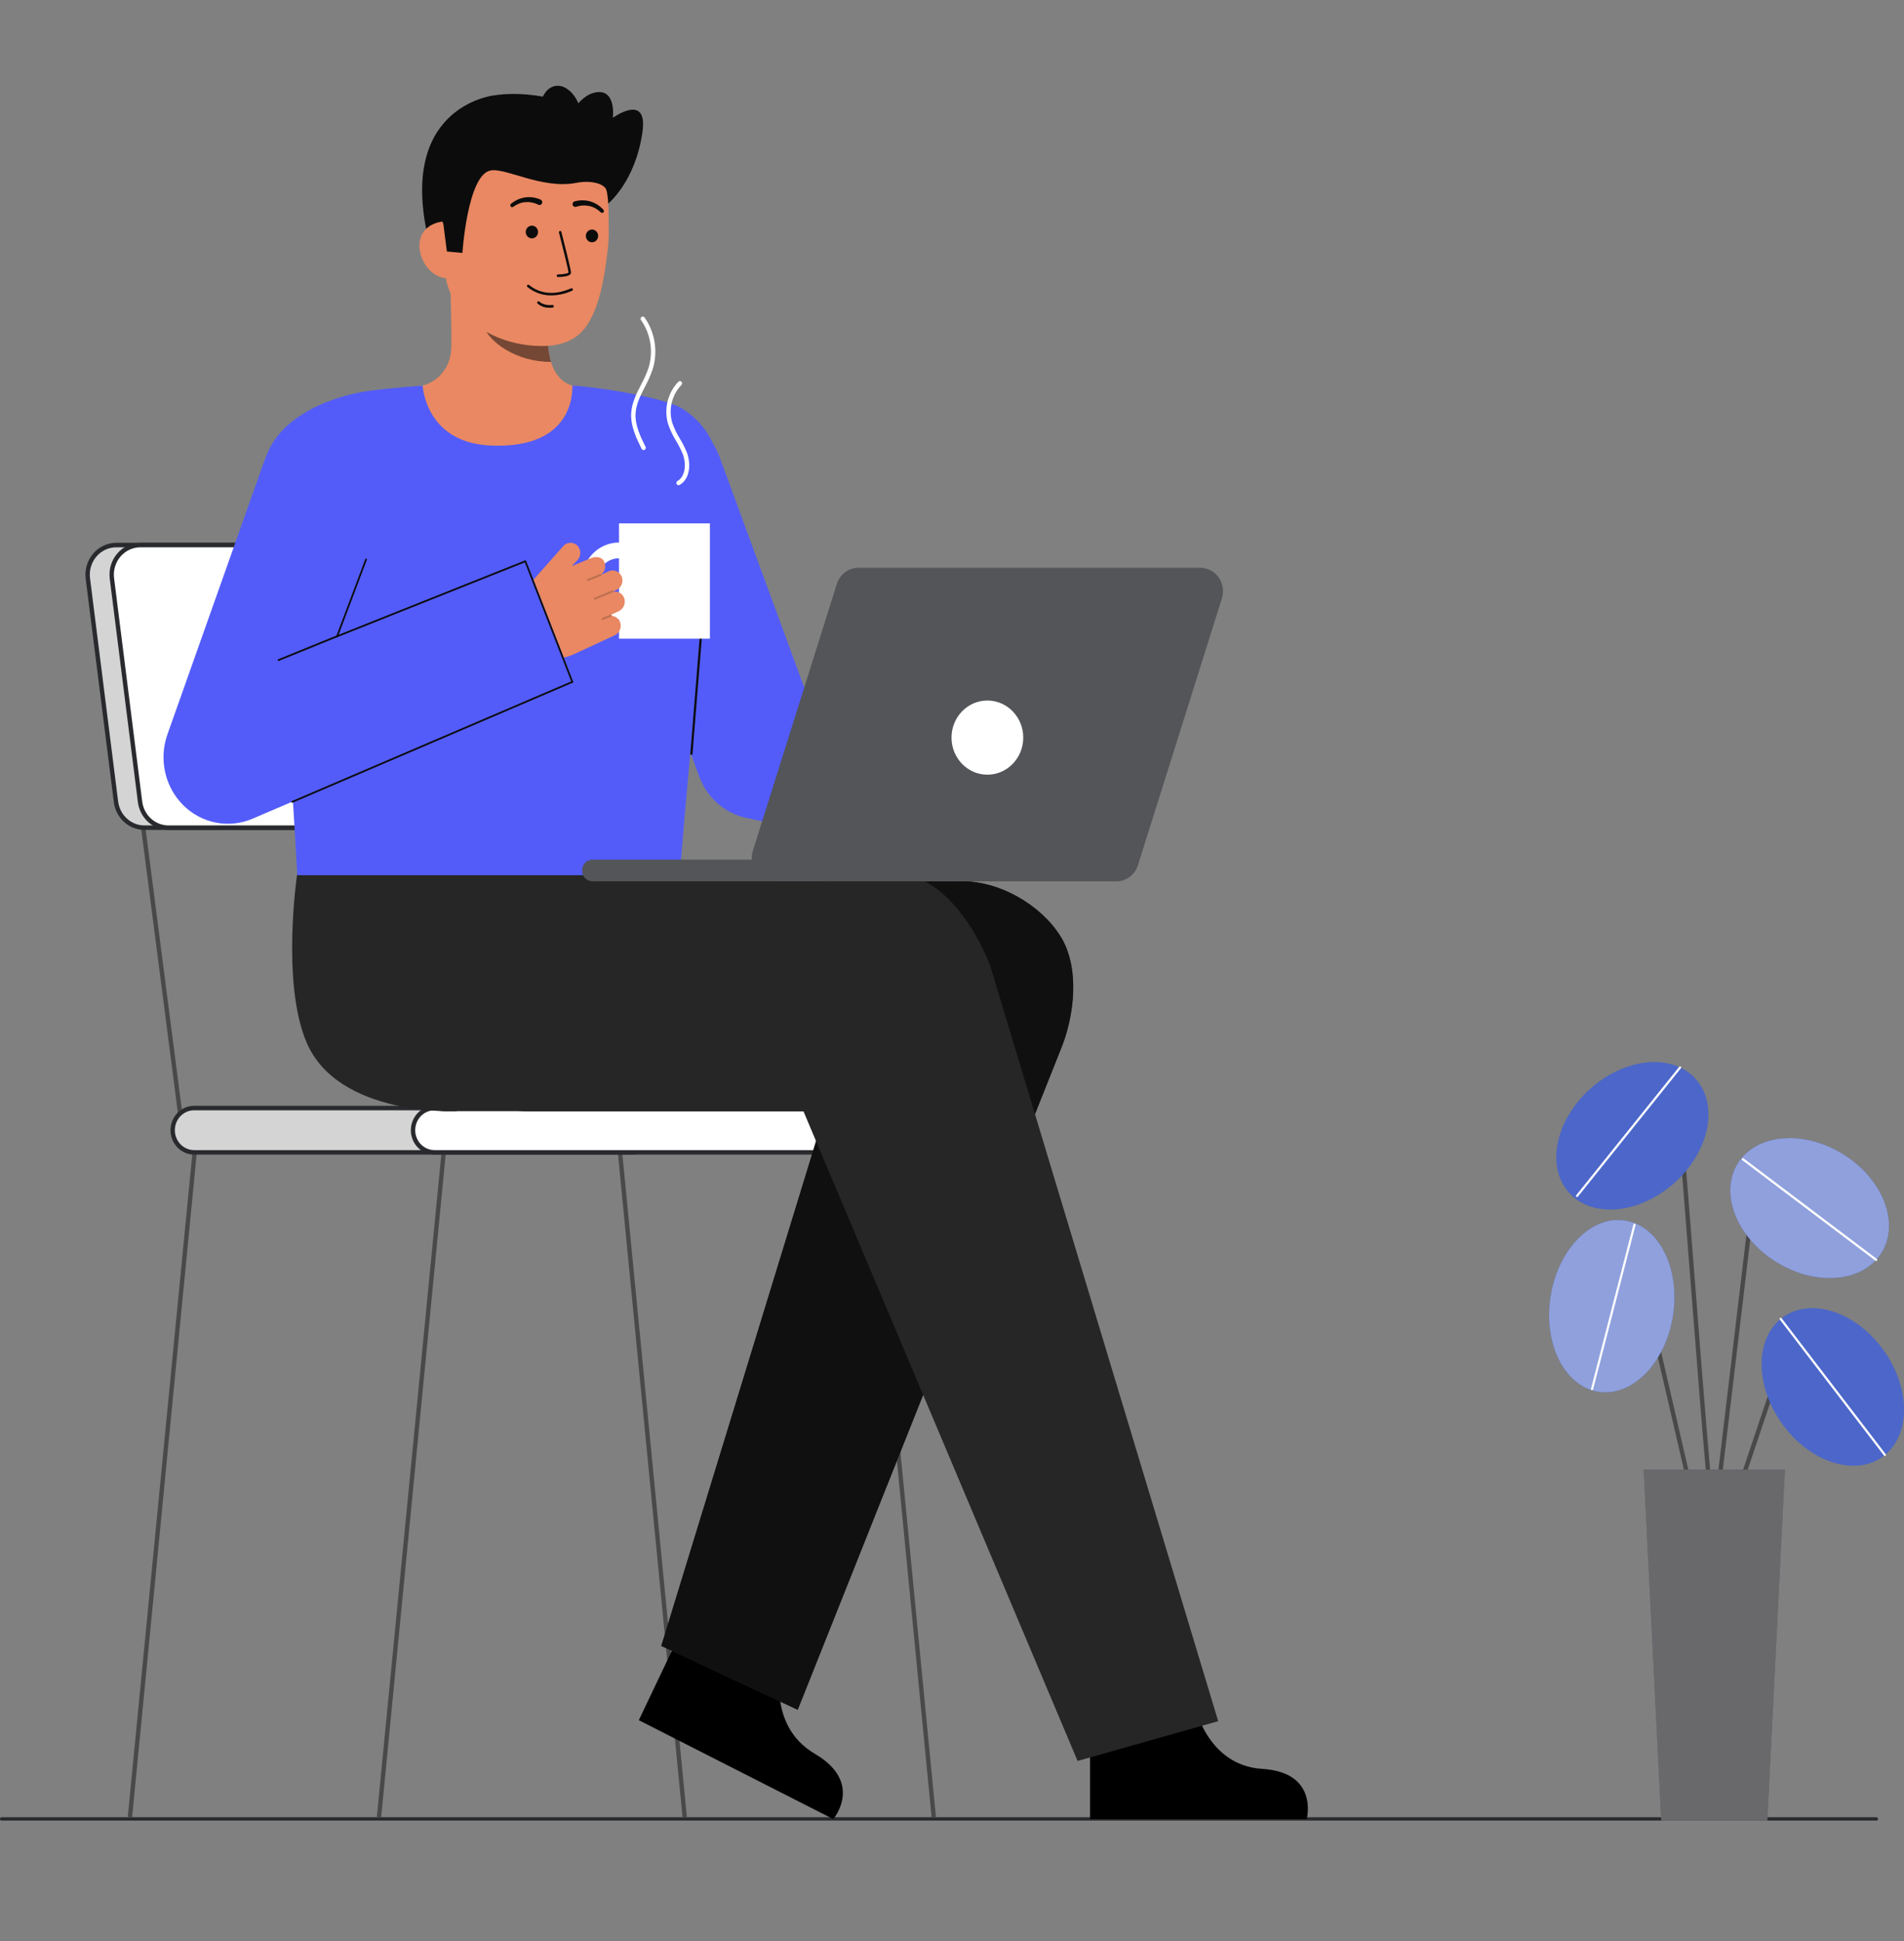 <svg width="363" height="370" viewBox="0 0 363 370" fill="none" xmlns="http://www.w3.org/2000/svg">
<rect x="0" y="0" width="363" height="370" fill="#808080" stroke="none"/>
<g clip-path="url(#clip0_10_3)">
<path d="M357.745 347H0.291C0.253 347 0.215 346.992 0.18 346.977C0.144 346.962 0.112 346.94 0.085 346.912C0.058 346.884 0.037 346.851 0.022 346.815C0.008 346.778 0 346.739 0 346.7C0 346.66 0.008 346.621 0.022 346.584C0.037 346.548 0.058 346.515 0.085 346.487C0.112 346.459 0.144 346.437 0.18 346.422C0.215 346.407 0.253 346.399 0.291 346.399H357.745C357.822 346.399 357.896 346.431 357.95 346.487C358.005 346.543 358.035 346.62 358.035 346.7C358.035 346.779 358.005 346.856 357.95 346.912C357.896 346.968 357.822 347 357.745 347H357.745Z" fill="#292A2E"/>
<g opacity="0.65">
<path d="M357.745 347H0.291C0.253 347 0.215 346.992 0.18 346.977C0.144 346.962 0.112 346.94 0.085 346.912C0.058 346.884 0.037 346.851 0.022 346.815C0.008 346.778 0 346.739 0 346.7C0 346.66 0.008 346.621 0.022 346.584C0.037 346.548 0.058 346.515 0.085 346.487C0.112 346.459 0.144 346.437 0.18 346.422C0.215 346.407 0.253 346.399 0.291 346.399H357.745C357.822 346.399 357.896 346.431 357.95 346.487C358.005 346.543 358.035 346.62 358.035 346.7C358.035 346.779 358.005 346.856 357.95 346.912C357.896 346.968 357.822 347 357.745 347H357.745Z" fill="#292A2E"/>
</g>
<path d="M25.177 346.471L24.361 346.309L37.113 215.344L37.929 215.507L25.177 346.471Z" fill="#494949"/>
<path d="M72.661 346.471L71.845 346.309L84.597 215.344L85.413 215.507L72.661 346.471Z" fill="#494949"/>
<path d="M177.621 346.471L178.437 346.309L165.685 215.344L164.869 215.507L177.621 346.471Z" fill="#494949"/>
<path d="M130.138 346.471L130.953 346.309L118.201 215.344L117.385 215.507L130.138 346.471Z" fill="#494949"/>
<path d="M113.226 157.707L112.402 157.82L119.852 215.484L120.675 215.37L113.226 157.707Z" fill="#494949"/>
<path d="M27.718 157.706L26.894 157.82L34.344 215.483L35.167 215.369L27.718 157.706Z" fill="#494949"/>
<path d="M120.604 211.203H36.968C34.711 211.203 32.882 213.093 32.882 215.425V215.426C32.882 217.758 34.711 219.649 36.968 219.649H120.604C122.861 219.649 124.69 217.758 124.69 215.426V215.425C124.69 213.093 122.861 211.203 120.604 211.203Z" fill="#292A2E"/>
<path opacity="0.8" d="M120.604 211.203H36.968C34.711 211.203 32.882 213.093 32.882 215.425V215.426C32.882 217.758 34.711 219.649 36.968 219.649H120.604C122.861 219.649 124.69 217.758 124.69 215.426V215.425C124.69 213.093 122.861 211.203 120.604 211.203Z" fill="white"/>
<path d="M120.603 220.078H36.968C35.781 220.066 34.647 219.571 33.812 218.7C32.977 217.828 32.509 216.652 32.509 215.426C32.509 214.2 32.977 213.023 33.812 212.152C34.647 211.281 35.781 210.785 36.968 210.773H120.603C121.789 210.785 122.923 211.281 123.758 212.152C124.593 213.023 125.061 214.2 125.061 215.426C125.061 216.652 124.593 217.828 123.758 218.7C122.923 219.571 121.789 220.066 120.603 220.078V220.078ZM36.968 211.632C36.001 211.643 35.077 212.047 34.397 212.757C33.717 213.468 33.336 214.427 33.336 215.426C33.336 216.425 33.717 217.384 34.397 218.094C35.077 218.804 36.001 219.209 36.968 219.219H120.603C121.569 219.209 122.493 218.804 123.173 218.094C123.853 217.384 124.234 216.425 124.234 215.426C124.234 214.427 123.853 213.468 123.173 212.757C122.493 212.047 121.569 211.643 120.603 211.632H36.968Z" fill="#292A2E"/>
<path d="M166.508 211.203H82.872C80.615 211.203 78.786 213.093 78.786 215.425V215.426C78.786 217.758 80.615 219.649 82.872 219.649H166.508C168.765 219.649 170.594 217.758 170.594 215.426V215.425C170.594 213.093 168.765 211.203 166.508 211.203Z" fill="white"/>
<path d="M166.509 220.078H82.872C82.277 220.084 81.687 219.968 81.136 219.737C80.585 219.506 80.084 219.164 79.661 218.731C79.239 218.299 78.903 217.784 78.674 217.216C78.445 216.649 78.327 216.04 78.327 215.426C78.327 214.811 78.445 214.202 78.674 213.635C78.903 213.068 79.239 212.553 79.661 212.12C80.084 211.688 80.585 211.346 81.136 211.115C81.687 210.884 82.277 210.768 82.872 210.773H166.509C167.104 210.768 167.694 210.884 168.245 211.115C168.796 211.346 169.297 211.688 169.72 212.12C170.143 212.553 170.478 213.068 170.707 213.635C170.936 214.202 171.054 214.811 171.054 215.426C171.054 216.04 170.936 216.649 170.707 217.216C170.478 217.784 170.143 218.299 169.72 218.731C169.297 219.164 168.796 219.506 168.245 219.737C167.694 219.968 167.104 220.084 166.509 220.078V220.078ZM82.872 211.632C82.387 211.627 81.905 211.721 81.456 211.909C81.006 212.098 80.596 212.376 80.251 212.729C79.906 213.082 79.632 213.502 79.445 213.965C79.259 214.427 79.162 214.924 79.162 215.426C79.162 215.927 79.259 216.424 79.445 216.887C79.632 217.35 79.906 217.77 80.251 218.122C80.596 218.475 81.006 218.754 81.456 218.942C81.905 219.13 82.387 219.225 82.872 219.219H166.509C166.994 219.225 167.476 219.13 167.926 218.942C168.375 218.754 168.785 218.475 169.13 218.122C169.475 217.77 169.749 217.35 169.936 216.887C170.122 216.424 170.219 215.927 170.219 215.426C170.219 214.924 170.122 214.427 169.936 213.965C169.749 213.502 169.475 213.082 169.13 212.729C168.785 212.376 168.375 212.098 167.926 211.909C167.476 211.721 166.994 211.627 166.509 211.632H82.872Z" fill="#292A2E"/>
<path d="M108.644 157.762H27.53C26.204 157.762 24.924 157.264 23.927 156.359C22.931 155.455 22.287 154.207 22.116 152.848L16.75 110.265C16.65 109.469 16.715 108.66 16.941 107.892C17.167 107.124 17.55 106.415 18.062 105.812C18.575 105.209 19.206 104.726 19.913 104.395C20.621 104.064 21.389 103.892 22.165 103.892H103.279C104.605 103.892 105.886 104.391 106.882 105.296C107.878 106.2 108.522 107.448 108.694 108.807L114.059 151.39C114.159 152.186 114.094 152.995 113.868 153.763C113.642 154.53 113.259 155.24 112.747 155.843C112.235 156.446 111.603 156.929 110.896 157.26C110.188 157.591 109.421 157.762 108.644 157.762Z" fill="#292A2E"/>
<path opacity="0.8" d="M108.644 157.762H27.53C26.204 157.762 24.924 157.264 23.927 156.359C22.931 155.455 22.287 154.207 22.116 152.848L16.75 110.265C16.65 109.469 16.715 108.66 16.941 107.892C17.167 107.124 17.55 106.415 18.062 105.812C18.575 105.209 19.206 104.726 19.913 104.395C20.621 104.064 21.389 103.892 22.165 103.892H103.279C104.605 103.892 105.886 104.391 106.882 105.296C107.878 106.2 108.522 107.448 108.694 108.807L114.059 151.39C114.159 152.186 114.094 152.995 113.868 153.763C113.642 154.53 113.259 155.24 112.747 155.843C112.235 156.446 111.603 156.929 110.896 157.26C110.188 157.591 109.421 157.762 108.644 157.762Z" fill="white"/>
<path d="M108.644 158.192H27.53C26.104 158.188 24.728 157.651 23.657 156.678C22.585 155.706 21.891 154.365 21.703 152.904L16.338 110.321C16.23 109.465 16.3 108.594 16.544 107.768C16.787 106.942 17.198 106.178 17.75 105.529C18.301 104.88 18.98 104.361 19.742 104.004C20.503 103.648 21.329 103.464 22.165 103.464H103.279C104.705 103.467 106.082 104.005 107.153 104.978C108.225 105.951 108.919 107.292 109.106 108.753L114.471 151.335C114.579 152.192 114.509 153.062 114.266 153.889C114.022 154.715 113.611 155.478 113.059 156.127C112.508 156.776 111.829 157.296 111.067 157.652C110.306 158.008 109.48 158.192 108.644 158.193V158.192ZM22.165 104.322C21.448 104.322 20.738 104.48 20.084 104.786C19.431 105.092 18.848 105.538 18.374 106.095C17.901 106.653 17.548 107.308 17.339 108.017C17.13 108.727 17.07 109.474 17.162 110.209L22.527 152.792C22.688 154.047 23.284 155.198 24.204 156.033C25.124 156.868 26.306 157.33 27.53 157.333H108.644C109.362 157.333 110.071 157.175 110.725 156.869C111.379 156.563 111.962 156.116 112.436 155.559C112.909 155.002 113.262 154.346 113.471 153.637C113.68 152.927 113.74 152.18 113.647 151.444L108.282 108.862C108.121 107.607 107.525 106.456 106.605 105.621C105.685 104.786 104.503 104.325 103.279 104.322H22.165Z" fill="#292A2E"/>
<path d="M113.231 157.762H32.117C30.791 157.762 29.51 157.264 28.514 156.359C27.517 155.455 26.873 154.207 26.702 152.848L21.337 110.265C21.236 109.469 21.302 108.66 21.528 107.892C21.754 107.124 22.136 106.415 22.649 105.812C23.161 105.209 23.793 104.726 24.5 104.395C25.207 104.064 25.975 103.893 26.752 103.892H107.866C109.192 103.892 110.473 104.391 111.469 105.296C112.466 106.2 113.11 107.448 113.281 108.807L118.646 151.39C118.746 152.186 118.681 152.995 118.455 153.763C118.229 154.53 117.846 155.24 117.334 155.843C116.821 156.446 116.19 156.929 115.483 157.26C114.775 157.591 114.008 157.762 113.231 157.762V157.762Z" fill="white"/>
<path d="M113.231 158.192H32.117C30.691 158.188 29.315 157.651 28.243 156.678C27.172 155.706 26.478 154.365 26.29 152.904L20.925 110.321C20.817 109.465 20.887 108.594 21.131 107.768C21.374 106.942 21.785 106.178 22.337 105.529C22.888 104.88 23.567 104.361 24.329 104.004C25.09 103.648 25.916 103.464 26.752 103.464H107.866C109.292 103.467 110.668 104.005 111.74 104.978C112.812 105.95 113.505 107.292 113.693 108.753L119.058 151.335C119.166 152.192 119.096 153.062 118.852 153.889C118.609 154.715 118.198 155.478 117.646 156.127C117.095 156.776 116.416 157.296 115.654 157.652C114.893 158.008 114.067 158.193 113.231 158.193V158.192ZM26.752 104.322C26.034 104.322 25.325 104.48 24.671 104.786C24.018 105.092 23.434 105.538 22.961 106.095C22.488 106.653 22.134 107.308 21.925 108.017C21.716 108.727 21.656 109.474 21.749 110.209L27.114 152.792C27.275 154.047 27.871 155.198 28.791 156.033C29.711 156.868 30.893 157.33 32.117 157.333H113.231C113.949 157.333 114.658 157.175 115.312 156.869C115.966 156.563 116.549 156.117 117.023 155.559C117.496 155.002 117.849 154.346 118.058 153.637C118.267 152.927 118.327 152.18 118.235 151.444L112.869 108.862C112.708 107.607 112.113 106.455 111.193 105.62C110.272 104.785 109.091 104.323 107.866 104.321L26.752 104.322Z" fill="#292A2E"/>
<path d="M227.629 324.568C227.629 324.568 229.857 336.501 240.667 337.166C251.478 337.83 249.134 346.732 249.134 346.732H207.821V325.4L227.629 324.568Z" fill="black"/>
<path d="M149.032 317.034C149.032 317.034 145.934 328.757 155.351 334.286C164.768 339.815 158.863 346.732 158.863 346.732L121.792 327.883L130.903 308.742L149.032 317.034Z" fill="black"/>
<path d="M115.766 38.976C115.766 38.976 121.156 34.772 122.492 25.093C123.526 17.6 116.837 22.454 116.837 22.454C116.837 22.454 117.531 17.051 113.722 17.587C109.912 18.123 107.781 23.8 107.781 23.8" fill="#0C0C0C"/>
<path d="M94.034 18.22C94.034 18.22 75.134 20.314 81.966 46.782L83.639 46.898L87.034 47.133" fill="#0C0C0C"/>
<path d="M112.601 74.425C112.518 74.413 111.595 90.225 93.82 88.847C81.515 87.895 77.127 74.402 76.845 74.402C78.172 74.111 79.812 73.668 80.463 73.516C81.883 73.176 83.17 72.396 84.15 71.282C85.131 70.167 85.761 68.77 85.955 67.277C86.315 65.036 85.706 53.569 85.892 51.301L104.781 55.659C104.517 60.448 102.67 71.551 109.143 73.516C110.222 73.841 111.382 74.14 112.601 74.425Z" fill="#E98862"/>
<path opacity="0.52" d="M105.046 68.979C104.751 67.993 104.56 66.978 104.478 65.949C104.271 63.603 104.313 61.24 104.603 58.902C100.763 58.367 97.147 56.729 94.163 54.175C93.812 55.514 91.883 61.363 92.418 62.636C93.426 65.041 98.169 68.979 105.046 68.979Z" fill="#0C0C0C"/>
<path d="M101.148 65.849C93.696 65.158 84.777 60.293 84.648 49.838L84.532 40.406C84.403 29.952 89.612 21.407 99.136 21.282C108.66 21.157 115.884 29.538 116.012 39.992L116.063 44.168C116.057 45.602 115.956 47.034 115.761 48.454C115.272 52.211 114.514 57.923 112.048 61.787C109.718 65.434 105.908 66.291 101.148 65.849Z" fill="#E98862"/>
<path d="M104.605 56.294C106.143 56.366 107.676 56.063 109.079 55.41C109.108 55.398 109.135 55.379 109.157 55.356C109.179 55.333 109.196 55.305 109.208 55.275C109.22 55.245 109.226 55.212 109.225 55.179C109.225 55.147 109.219 55.115 109.206 55.085C109.194 55.055 109.176 55.028 109.153 55.005C109.131 54.982 109.104 54.964 109.075 54.952C109.045 54.94 109.014 54.934 108.983 54.934C108.951 54.934 108.92 54.941 108.891 54.954C105.866 56.287 103.12 56.092 100.949 54.389C100.905 54.353 100.859 54.32 100.812 54.289C100.758 54.263 100.696 54.259 100.638 54.278C100.581 54.297 100.533 54.337 100.503 54.391C100.473 54.445 100.463 54.508 100.476 54.569C100.489 54.63 100.524 54.683 100.573 54.718C100.591 54.73 100.619 54.752 100.656 54.784C101.798 55.682 103.173 56.208 104.605 56.294Z" fill="#0C0C0C"/>
<path d="M104.533 58.649C104.811 58.667 105.09 58.66 105.367 58.628C105.43 58.621 105.488 58.588 105.528 58.537C105.568 58.486 105.587 58.42 105.58 58.355C105.573 58.289 105.542 58.23 105.492 58.188C105.443 58.147 105.379 58.127 105.316 58.134C103.651 58.317 102.857 57.529 102.823 57.495C102.778 57.45 102.717 57.426 102.655 57.427C102.592 57.428 102.532 57.454 102.488 57.5C102.444 57.545 102.418 57.607 102.418 57.672C102.417 57.737 102.44 57.799 102.483 57.846C103.056 58.35 103.781 58.634 104.533 58.649V58.649Z" fill="#0C0C0C"/>
<path d="M112.867 46.178C113.515 46.178 114.04 45.635 114.04 44.966C114.04 44.296 113.515 43.753 112.867 43.753C112.219 43.753 111.693 44.296 111.693 44.966C111.693 45.635 112.219 46.178 112.867 46.178Z" fill="#0C0C0C"/>
<path d="M101.405 45.435C102.053 45.435 102.579 44.892 102.579 44.223C102.579 43.553 102.053 43.01 101.405 43.01C100.757 43.01 100.232 43.553 100.232 44.223C100.232 44.892 100.757 45.435 101.405 45.435Z" fill="#0C0C0C"/>
<path d="M85.279 53.016C82.385 53.054 79.999 49.884 79.961 46.893C79.923 43.902 82.25 42.222 85.145 42.184L86.661 44.168L87.766 52.983L85.279 53.016Z" fill="#E98862"/>
<path d="M88.157 48.209C88.157 48.209 89.134 33.417 93.474 32.504C96.365 31.895 103.375 36.132 109.867 34.852C112.708 34.294 115.405 35.02 115.679 36.406C115.787 36.955 117.557 29.064 113.109 23.077C109.567 18.311 97.977 16.963 92.704 18.526C78.105 22.855 84.547 42.835 84.547 42.835L85.198 47.934L88.157 48.209Z" fill="#0C0C0C"/>
<path d="M106.353 52.803C106.359 52.803 106.365 52.803 106.372 52.803C107.304 52.793 108.868 52.669 108.861 51.948C108.855 51.35 107.21 44.917 107.022 44.186C107.001 44.129 106.961 44.082 106.908 44.054C106.856 44.026 106.795 44.019 106.738 44.035C106.681 44.05 106.632 44.087 106.6 44.139C106.568 44.19 106.555 44.251 106.565 44.312C107.296 47.161 108.384 51.547 108.389 51.954C108.298 52.126 107.335 52.302 106.369 52.312C106.308 52.314 106.25 52.339 106.207 52.383C106.164 52.428 106.138 52.488 106.137 52.551C106.135 52.614 106.157 52.675 106.197 52.722C106.238 52.769 106.294 52.798 106.355 52.803H106.353Z" fill="#0C0C0C"/>
<path d="M109.537 38.392C110.517 38.113 111.552 38.113 112.532 38.392C113.014 38.525 113.473 38.733 113.895 39.008C114.312 39.277 114.694 39.6 115.033 39.968C115.098 40.033 115.135 40.122 115.138 40.215C115.14 40.309 115.107 40.399 115.046 40.468C114.984 40.536 114.899 40.577 114.809 40.582C114.719 40.586 114.63 40.554 114.563 40.492L114.542 40.473C114.228 40.173 113.879 39.915 113.503 39.705C113.134 39.496 112.737 39.346 112.324 39.261C111.513 39.084 110.671 39.133 109.883 39.401L109.85 39.413C109.72 39.461 109.577 39.453 109.452 39.392C109.328 39.33 109.232 39.22 109.186 39.086C109.141 38.952 109.148 38.804 109.207 38.676C109.267 38.547 109.373 38.448 109.503 38.401L109.537 38.392Z" fill="#0C0C0C"/>
<path d="M102.596 39C101.85 38.625 101.021 38.461 100.194 38.524C99.775 38.552 99.361 38.646 98.969 38.802C98.57 38.959 98.191 39.166 97.842 39.42L97.82 39.436C97.745 39.486 97.654 39.503 97.567 39.486C97.48 39.468 97.402 39.416 97.351 39.342C97.299 39.266 97.278 39.174 97.291 39.083C97.304 38.992 97.35 38.909 97.42 38.853C97.803 38.535 98.224 38.267 98.672 38.058C99.125 37.843 99.607 37.701 100.102 37.634C100.597 37.562 101.099 37.561 101.595 37.63C102.103 37.696 102.6 37.836 103.071 38.046C103.198 38.102 103.297 38.209 103.348 38.342C103.399 38.475 103.396 38.623 103.341 38.754C103.286 38.885 103.183 38.988 103.054 39.04C102.926 39.093 102.782 39.09 102.656 39.033C102.646 39.029 102.636 39.024 102.627 39.019L102.596 39Z" fill="#0C0C0C"/>
<path d="M108.142 28.208C110.284 27.746 111.487 24.729 110.828 21.47C110.17 18.211 107.899 15.944 105.756 16.407C103.614 16.87 102.411 19.886 103.07 23.145C103.729 26.404 106 28.671 108.142 28.208Z" fill="#0C0C0C"/>
<path d="M126.072 313.722L157.334 211.799H100.668C89.284 211.799 84.539 201.823 84.539 190.06C84.539 178.297 95.73 167.985 107.112 167.985H183.59C190.533 167.985 198.317 172.373 202.128 178.371C205.938 184.369 204.908 193.663 202.147 200.246L152.087 325.902" fill="#262626"/>
<path opacity="0.8" d="M126.072 313.722L157.334 211.799H100.668C89.284 211.799 84.539 201.823 84.539 190.06C84.539 178.297 95.73 167.985 107.112 167.985H183.59C190.533 167.985 198.317 172.373 202.128 178.371C205.938 184.369 204.908 193.663 202.147 200.246L152.087 325.902" fill="#0A0A0A"/>
<path d="M205.445 335.65L153.173 211.799L84.538 211.794C68.456 210.491 61.091 201.383 61.325 189.622C61.556 178.01 67.245 166.541 78.43 166.541H170.937C179.213 166.717 185.724 176.168 188.794 184.112L232.249 328.068" fill="#262626"/>
<path d="M56.644 166.683C56.644 166.683 53.596 187.226 58.428 198.647C64.459 212.906 87.071 211.795 87.071 211.795L85.797 166.542L56.644 166.683Z" fill="#262626"/>
<path d="M190.761 166.279L142.279 155.897C140.258 155.464 138.376 154.512 136.807 153.128C135.237 151.745 134.03 149.974 133.298 147.981L114.23 96.05C113.649 94.491 113.372 92.829 113.415 91.16C113.457 89.49 113.819 87.846 114.478 86.321C115.137 84.797 116.082 83.421 117.257 82.275C118.432 81.129 119.815 80.233 121.325 79.641C122.836 79.048 124.445 78.77 126.061 78.822C127.676 78.874 129.265 79.256 130.737 79.944C132.209 80.633 133.535 81.616 134.639 82.836C135.743 84.055 136.602 85.489 137.168 87.053L153.849 132.478L195.74 141.449C195.74 141.449 191.601 166.459 190.761 166.279Z" fill="#535CF9"/>
<path d="M134.686 109.239C134.126 116.037 130.158 158.447 129.618 166.82H56.676C56.257 159.268 54.375 126.246 52.786 111.477C51.269 97.385 49.142 90.972 50.889 86.593C53.971 78.87 63.781 75.42 70.424 74.491C74.48 73.924 80.58 73.516 80.58 73.516C80.58 73.516 81.097 84.316 93.414 84.917C110.181 85.733 109.061 73.516 109.144 73.516C111.86 73.516 126.646 75.558 130.343 78.048C135.565 81.566 137.108 86.359 137.169 90.763C137.239 95.834 135.321 101.528 134.686 109.239Z" fill="#535CF9"/>
<path d="M131.819 143.891H131.802C131.775 143.888 131.748 143.88 131.724 143.867C131.7 143.855 131.678 143.837 131.661 143.815C131.643 143.794 131.63 143.769 131.621 143.742C131.613 143.715 131.61 143.687 131.612 143.659L133.506 120.15C133.507 120.122 133.514 120.094 133.527 120.069C133.539 120.043 133.556 120.021 133.577 120.002C133.598 119.984 133.622 119.97 133.648 119.962C133.675 119.954 133.702 119.951 133.73 119.954C133.757 119.956 133.783 119.964 133.808 119.977C133.832 119.99 133.853 120.008 133.871 120.029C133.889 120.051 133.902 120.076 133.91 120.103C133.919 120.129 133.922 120.158 133.92 120.186L132.026 143.694C132.021 143.748 131.998 143.798 131.96 143.834C131.921 143.87 131.871 143.89 131.819 143.891Z" fill="#0C0C0C"/>
<path d="M143.546 162.158L159.551 111.313C159.832 110.419 160.379 109.641 161.115 109.089C161.851 108.537 162.736 108.239 163.646 108.239H228.85C229.53 108.239 230.2 108.405 230.805 108.724C231.411 109.043 231.935 109.506 232.334 110.074C232.734 110.643 232.997 111.301 233.103 111.995C233.209 112.688 233.155 113.398 232.945 114.066L216.94 164.911C216.659 165.804 216.112 166.583 215.376 167.135C214.64 167.687 213.755 167.985 212.845 167.985H147.641C146.961 167.985 146.291 167.818 145.686 167.5C145.08 167.181 144.556 166.718 144.157 166.15C143.757 165.581 143.494 164.923 143.388 164.229C143.282 163.536 143.336 162.826 143.546 162.158V162.158Z" fill="#292A2E"/>
<path opacity="0.2" d="M143.546 162.158L159.551 111.313C159.832 110.419 160.379 109.641 161.115 109.089C161.851 108.537 162.736 108.239 163.646 108.239H228.85C229.53 108.239 230.2 108.405 230.805 108.724C231.411 109.043 231.935 109.506 232.334 110.074C232.734 110.643 232.997 111.301 233.103 111.995C233.209 112.688 233.155 113.398 232.945 114.066L216.94 164.911C216.659 165.804 216.112 166.583 215.376 167.135C214.64 167.687 213.755 167.985 212.845 167.985H147.641C146.961 167.985 146.291 167.818 145.686 167.5C145.08 167.181 144.556 166.718 144.157 166.15C143.757 165.581 143.494 164.923 143.388 164.229C143.282 163.536 143.336 162.826 143.546 162.158V162.158Z" fill="white"/>
<path d="M156.602 163.862H112.954C111.866 163.862 110.985 164.773 110.985 165.897V165.95C110.985 167.074 111.866 167.985 112.954 167.985H156.602C157.689 167.985 158.571 167.074 158.571 165.95V165.897C158.571 164.773 157.689 163.862 156.602 163.862Z" fill="#292A2E"/>
<path opacity="0.2" d="M156.602 163.862H112.954C111.866 163.862 110.985 164.773 110.985 165.897V165.95C110.985 167.074 111.866 167.985 112.954 167.985H156.602C157.689 167.985 158.571 167.074 158.571 165.95V165.897C158.571 164.773 157.689 163.862 156.602 163.862Z" fill="white"/>
<path d="M188.246 147.66C192.022 147.66 195.084 144.496 195.084 140.592C195.084 136.689 192.022 133.525 188.246 133.525C184.469 133.525 181.407 136.689 181.407 140.592C181.407 144.496 184.469 147.66 188.246 147.66Z" fill="white"/>
<path d="M135.347 99.762H118.009V121.737H135.347V99.762Z" fill="white"/>
<path d="M118.009 118.087C116.604 118.087 115.231 117.657 114.064 116.851C112.896 116.044 111.986 114.898 111.449 113.557C110.911 112.216 110.771 110.741 111.045 109.318C111.319 107.894 111.995 106.587 112.988 105.56C113.981 104.534 115.246 103.835 116.623 103.552C118.001 103.269 119.428 103.414 120.726 103.97C122.023 104.525 123.132 105.466 123.912 106.672C124.692 107.879 125.109 109.298 125.109 110.749C125.107 112.695 124.358 114.56 123.027 115.936C121.696 117.311 119.891 118.085 118.009 118.087V118.087ZM118.009 106.417C117.179 106.417 116.369 106.671 115.679 107.147C114.99 107.623 114.453 108.3 114.135 109.092C113.818 109.883 113.735 110.755 113.897 111.595C114.059 112.435 114.458 113.207 115.044 113.813C115.631 114.419 116.378 114.832 117.191 114.999C118.004 115.166 118.847 115.08 119.613 114.752C120.379 114.424 121.034 113.869 121.494 113.156C121.955 112.444 122.201 111.606 122.201 110.749C122.2 109.601 121.758 108.499 120.972 107.687C120.186 106.875 119.12 106.418 118.009 106.417Z" fill="white"/>
<path d="M119.009 114.005C118.85 113.58 118.553 113.227 118.168 113.006C117.783 112.786 117.336 112.712 116.903 112.799C116.912 112.778 116.916 112.756 116.916 112.734L117.498 112.465C117.905 112.286 118.241 111.967 118.447 111.562C118.653 111.157 118.717 110.691 118.628 110.243C118.567 109.963 118.447 109.7 118.276 109.474C118.105 109.248 117.887 109.064 117.639 108.935C117.391 108.807 117.118 108.737 116.84 108.73C116.563 108.723 116.287 108.781 116.034 108.897L114.662 109.532C114.662 109.526 114.662 109.52 114.659 109.515C114.653 109.503 114.647 109.493 114.639 109.483C114.977 109.22 115.219 108.846 115.325 108.422C115.431 107.999 115.395 107.551 115.223 107.151C114.842 106.086 113.491 106.001 112.599 106.413L109.012 107.908L110.094 106.773C110.434 106.403 110.624 105.914 110.628 105.404C110.631 104.895 110.448 104.403 110.114 104.028C109.934 103.84 109.72 103.693 109.484 103.594C109.248 103.495 108.995 103.447 108.74 103.452C108.485 103.458 108.235 103.517 108.003 103.626C107.771 103.735 107.563 103.892 107.392 104.087L94.638 118.482L99 122.824C100.354 124.172 102.067 125.072 103.92 125.408C105.772 125.743 107.68 125.499 109.397 124.707L117.171 121.105C117.579 120.926 117.914 120.607 118.12 120.202C118.326 119.797 118.39 119.331 118.301 118.883C118.213 118.48 118.003 118.117 117.701 117.847C117.399 117.577 117.022 117.413 116.624 117.38C116.628 117.358 116.628 117.335 116.624 117.312C116.62 117.29 116.611 117.269 116.599 117.25C116.587 117.231 116.571 117.215 116.553 117.202C116.534 117.19 116.514 117.181 116.492 117.177L117.928 116.515C118.382 116.316 118.746 115.946 118.947 115.48C119.148 115.014 119.17 114.487 119.009 114.005V114.005Z" fill="#E98862"/>
<path opacity="0.2" d="M112.068 110.75C112.027 110.75 111.987 110.735 111.955 110.708C111.924 110.681 111.902 110.643 111.894 110.602C111.887 110.56 111.893 110.517 111.913 110.479C111.933 110.442 111.965 110.413 112.003 110.398L114.43 109.41C114.451 109.402 114.474 109.397 114.497 109.398C114.52 109.398 114.543 109.403 114.564 109.413C114.586 109.422 114.605 109.436 114.621 109.453C114.637 109.471 114.65 109.491 114.658 109.513C114.667 109.535 114.671 109.559 114.67 109.583C114.67 109.607 114.665 109.63 114.656 109.652C114.646 109.674 114.633 109.694 114.617 109.711C114.6 109.727 114.58 109.74 114.559 109.749L112.133 110.737C112.112 110.745 112.09 110.749 112.068 110.75V110.75Z" fill="#0C0C0C"/>
<path opacity="0.2" d="M113.422 114.295C113.381 114.295 113.342 114.28 113.31 114.253C113.279 114.226 113.257 114.189 113.25 114.148C113.242 114.106 113.248 114.063 113.268 114.026C113.287 113.989 113.319 113.96 113.356 113.944L116.675 112.565C116.718 112.549 116.765 112.552 116.806 112.571C116.847 112.59 116.88 112.625 116.897 112.669C116.914 112.712 116.914 112.761 116.897 112.804C116.88 112.848 116.848 112.883 116.806 112.902L113.488 114.282C113.467 114.291 113.445 114.295 113.422 114.295V114.295Z" fill="#0C0C0C"/>
<path opacity="0.2" d="M114.869 118.145C114.828 118.145 114.788 118.13 114.757 118.102C114.725 118.075 114.703 118.037 114.696 117.995C114.689 117.953 114.696 117.91 114.716 117.873C114.737 117.836 114.769 117.807 114.808 117.792L116.39 117.179C116.433 117.162 116.482 117.163 116.524 117.183C116.567 117.203 116.6 117.239 116.617 117.285C116.633 117.33 116.632 117.38 116.613 117.424C116.593 117.468 116.558 117.502 116.514 117.52L114.932 118.133C114.912 118.141 114.891 118.145 114.869 118.145V118.145Z" fill="#0C0C0C"/>
<path d="M122.698 85.784C122.621 85.784 122.546 85.762 122.481 85.721C122.415 85.679 122.362 85.62 122.327 85.55C121.382 83.644 120.205 81.271 120.337 78.784C120.443 76.806 121.34 75.049 122.207 73.352C122.767 72.326 123.244 71.254 123.634 70.147C124.11 68.62 124.229 66.998 123.984 65.413C123.739 63.829 123.135 62.327 122.222 61.029C122.187 60.984 122.162 60.932 122.148 60.877C122.133 60.822 122.13 60.764 122.137 60.707C122.145 60.65 122.163 60.595 122.191 60.546C122.22 60.497 122.257 60.454 122.302 60.42C122.347 60.386 122.397 60.361 122.451 60.347C122.505 60.334 122.561 60.332 122.616 60.341C122.671 60.35 122.723 60.371 122.77 60.402C122.817 60.432 122.858 60.472 122.89 60.519C123.881 61.928 124.538 63.558 124.805 65.278C125.072 66.997 124.942 68.758 124.427 70.416C124.023 71.569 123.528 72.685 122.945 73.753C122.081 75.444 121.265 77.041 121.17 78.832C121.049 81.086 122.123 83.25 123.069 85.158C123.102 85.224 123.118 85.297 123.115 85.37C123.112 85.444 123.091 85.515 123.054 85.578C123.017 85.641 122.965 85.692 122.903 85.728C122.841 85.764 122.771 85.783 122.7 85.784H122.698Z" fill="white"/>
<path d="M129.368 92.485C129.276 92.485 129.187 92.453 129.114 92.395C129.041 92.337 128.989 92.255 128.966 92.163C128.943 92.07 128.95 91.973 128.987 91.886C129.023 91.798 129.087 91.726 129.167 91.68C130.707 90.802 130.879 88.359 130.156 86.505C129.797 85.653 129.377 84.829 128.9 84.042C128.262 83.021 127.743 81.925 127.355 80.778C126.958 79.38 126.933 77.897 127.283 76.485C127.632 75.074 128.343 73.785 129.341 72.756C129.421 72.678 129.527 72.635 129.636 72.637C129.746 72.639 129.85 72.686 129.926 72.767C130.002 72.849 130.045 72.958 130.043 73.071C130.042 73.184 129.998 73.292 129.92 73.372C129.03 74.29 128.396 75.439 128.084 76.698C127.773 77.957 127.795 79.279 128.149 80.526C128.518 81.608 129.01 82.641 129.615 83.604C130.114 84.428 130.553 85.29 130.926 86.184C131.773 88.355 131.585 91.282 129.568 92.431C129.507 92.466 129.438 92.484 129.368 92.485Z" fill="white"/>
<path d="M109.261 129.91L48.087 156.075C45.882 157.008 43.461 157.257 41.121 156.791C38.781 156.325 36.622 155.165 34.91 153.453C33.197 151.74 32.004 149.549 31.477 147.147C30.949 144.745 31.11 142.236 31.94 139.927L50.185 88.425C52.544 81.861 59.189 78.087 65.541 80.525C68.591 81.696 71.066 84.071 72.421 87.127C73.777 90.184 73.902 93.672 72.769 96.824L64.447 121.2L100.3 106.916" fill="#535CF9"/>
<path d="M109.112 130.144C109.079 130.143 109.048 130.133 109.02 130.114C108.993 130.096 108.972 130.069 108.96 130.038L100.059 107.197L64.326 121.449C64.297 121.46 64.265 121.463 64.234 121.456C64.203 121.45 64.174 121.434 64.152 121.41C64.129 121.387 64.114 121.358 64.108 121.326C64.101 121.293 64.104 121.26 64.115 121.23L69.641 106.573C69.657 106.532 69.688 106.498 69.727 106.48C69.767 106.462 69.812 106.461 69.853 106.477C69.893 106.494 69.925 106.526 69.943 106.567C69.96 106.608 69.961 106.654 69.945 106.696L64.555 120.995L100.092 106.821C100.132 106.805 100.176 106.806 100.216 106.823C100.255 106.841 100.286 106.874 100.302 106.915L109.264 129.911C109.279 129.953 109.278 129.999 109.261 130.041C109.245 130.082 109.213 130.114 109.173 130.132C109.153 130.14 109.133 130.144 109.112 130.144V130.144Z" fill="#0C0C0C"/>
<path d="M53.104 125.984C53.066 125.984 53.029 125.971 52.999 125.945C52.97 125.92 52.949 125.885 52.942 125.846C52.935 125.808 52.941 125.767 52.96 125.733C52.979 125.698 53.009 125.672 53.044 125.657L64.236 121.106C64.256 121.098 64.278 121.093 64.299 121.094C64.321 121.094 64.342 121.098 64.362 121.107C64.382 121.116 64.4 121.129 64.415 121.145C64.431 121.161 64.442 121.18 64.451 121.201C64.458 121.222 64.462 121.244 64.462 121.266C64.461 121.289 64.457 121.311 64.448 121.331C64.439 121.352 64.426 121.37 64.411 121.386C64.395 121.401 64.376 121.413 64.356 121.421L53.164 125.972C53.145 125.98 53.125 125.984 53.104 125.984V125.984Z" fill="#0C0C0C"/>
<path d="M55.711 153.019C55.673 153.02 55.636 153.006 55.607 152.981C55.577 152.956 55.557 152.922 55.55 152.883C55.542 152.845 55.548 152.805 55.566 152.771C55.584 152.736 55.613 152.709 55.648 152.694L109.051 129.819C109.071 129.81 109.092 129.806 109.114 129.806C109.135 129.806 109.156 129.81 109.176 129.819C109.196 129.827 109.214 129.84 109.229 129.856C109.244 129.871 109.256 129.89 109.265 129.91C109.273 129.931 109.277 129.953 109.277 129.975C109.277 129.997 109.273 130.019 109.264 130.04C109.256 130.06 109.244 130.079 109.229 130.094C109.214 130.11 109.196 130.122 109.176 130.131L55.773 153.006C55.753 153.015 55.732 153.019 55.711 153.019Z" fill="#0C0C0C"/>
<path d="M326.832 290.695C326.722 290.695 326.616 290.65 326.538 290.569C325.953 289.964 324.999 278.865 322.429 245.821C321.377 232.3 320.384 219.529 319.659 211.767C319.608 211.213 319.4 211.148 319.331 211.127C318.339 210.818 315.321 213.277 313.637 215.43C313.568 215.519 313.467 215.575 313.358 215.587C313.248 215.599 313.138 215.566 313.053 215.494C312.967 215.423 312.912 215.319 312.9 215.206C312.889 215.093 312.921 214.979 312.99 214.891C314.105 213.467 317.736 209.734 319.57 210.305C319.94 210.42 320.401 210.752 320.487 211.685C321.212 219.453 322.205 232.228 323.257 245.752C324.819 265.833 326.588 288.582 327.169 290.015C327.214 290.079 327.241 290.155 327.246 290.233C327.252 290.312 327.237 290.391 327.202 290.461C327.167 290.532 327.114 290.591 327.049 290.632C326.984 290.673 326.909 290.695 326.832 290.695V290.695Z" fill="#494949"/>
<path d="M318.592 226.009C325.486 220.298 327.771 211.409 323.696 206.155C319.62 200.901 310.728 201.271 303.835 206.982C296.941 212.693 294.656 221.582 298.731 226.836C302.806 232.09 311.698 231.72 318.592 226.009Z" fill="#1F41BB"/>
<path opacity="0.2" d="M318.592 226.009C325.486 220.298 327.771 211.409 323.696 206.155C319.62 200.901 310.728 201.271 303.835 206.982C296.941 212.693 294.656 221.582 298.731 226.836C302.806 232.09 311.698 231.72 318.592 226.009Z" fill="white"/>
<path d="M300.663 228.173C300.624 228.173 300.585 228.161 300.552 228.139C300.519 228.117 300.492 228.086 300.475 228.049C300.459 228.012 300.452 227.971 300.458 227.931C300.463 227.89 300.479 227.852 300.504 227.821L320.151 203.335C320.168 203.313 320.189 203.295 320.213 203.281C320.238 203.268 320.264 203.259 320.292 203.256C320.319 203.253 320.347 203.256 320.373 203.264C320.4 203.273 320.424 203.286 320.445 203.305C320.467 203.323 320.484 203.345 320.497 203.371C320.51 203.396 320.517 203.423 320.52 203.452C320.522 203.48 320.519 203.509 320.51 203.536C320.502 203.563 320.488 203.588 320.47 203.61L300.823 228.095C300.804 228.119 300.779 228.139 300.752 228.152C300.724 228.166 300.694 228.173 300.663 228.173Z" fill="white"/>
<path d="M331.117 285.446C331.051 285.446 330.986 285.429 330.927 285.398C330.868 285.367 330.817 285.321 330.779 285.265C330.74 285.209 330.715 285.145 330.706 285.077C330.696 285.009 330.703 284.94 330.725 284.875L338.105 262.941C338.322 262.297 338.692 261.719 339.182 261.26C339.671 260.802 340.264 260.478 340.906 260.318C341.548 260.158 342.218 260.167 342.856 260.344C343.494 260.521 344.078 260.861 344.556 261.332L348.457 265.184C348.537 265.263 348.583 265.371 348.586 265.485C348.588 265.598 348.547 265.709 348.471 265.791C348.395 265.873 348.29 265.921 348.18 265.924C348.07 265.926 347.963 265.883 347.883 265.805L343.982 261.953C343.605 261.581 343.143 261.313 342.64 261.173C342.137 261.034 341.607 261.027 341.101 261.153C340.594 261.279 340.126 261.535 339.74 261.897C339.353 262.258 339.061 262.714 338.889 263.223L331.51 285.157C331.481 285.241 331.428 285.314 331.358 285.366C331.288 285.418 331.204 285.446 331.117 285.446Z" fill="#494949"/>
<path d="M359.358 277.328C364.467 273.149 364.164 263.957 358.68 256.797C353.197 249.638 344.61 247.222 339.501 251.401C334.392 255.581 334.696 264.772 340.179 271.932C345.663 279.091 354.25 281.507 359.358 277.328Z" fill="#1F41BB"/>
<path d="M323.479 289.296C323.386 289.296 323.295 289.263 323.222 289.204C323.149 289.144 323.097 289.06 323.076 288.966L310.691 235.451C310.607 235.086 310.426 234.752 310.17 234.487C309.914 234.221 309.592 234.033 309.239 233.945C308.886 233.856 308.517 233.869 308.171 233.984C307.825 234.098 307.517 234.308 307.279 234.592L303.462 239.151C303.426 239.194 303.383 239.229 303.334 239.254C303.285 239.279 303.232 239.295 303.178 239.299C303.123 239.303 303.068 239.296 303.017 239.278C302.965 239.26 302.917 239.232 302.876 239.195C302.834 239.158 302.801 239.113 302.776 239.063C302.752 239.012 302.737 238.957 302.733 238.901C302.729 238.845 302.736 238.788 302.753 238.735C302.77 238.681 302.798 238.632 302.833 238.589L306.651 234.03C306.989 233.627 307.427 233.329 307.919 233.167C308.41 233.005 308.935 232.986 309.436 233.113C309.936 233.239 310.394 233.506 310.758 233.883C311.121 234.261 311.378 234.735 311.498 235.253L323.882 288.768C323.908 288.879 323.89 288.996 323.832 289.093C323.774 289.19 323.682 289.259 323.575 289.286C323.543 289.293 323.511 289.297 323.479 289.296V289.296Z" fill="#494949"/>
<path d="M318.912 251.04C320.417 242.042 316.433 233.818 310.013 232.671C303.592 231.523 297.167 237.887 295.661 246.884C294.156 255.882 298.14 264.106 304.561 265.253C310.981 266.401 317.406 260.037 318.912 251.04Z" fill="#1F41BB"/>
<path d="M326.833 290.695C326.816 290.695 326.799 290.694 326.781 290.691C326.672 290.678 326.573 290.619 326.505 290.53C326.437 290.44 326.406 290.326 326.42 290.213L334.328 223.854C334.414 223.131 334.701 222.449 335.153 221.89C335.605 221.331 336.204 220.919 336.877 220.703C337.551 220.488 338.27 220.478 338.949 220.675C339.628 220.872 340.237 221.268 340.703 221.814L349.742 232.395C349.815 232.48 349.853 232.592 349.846 232.706C349.839 232.819 349.789 232.925 349.706 233.001C349.623 233.076 349.515 233.115 349.405 233.108C349.295 233.1 349.192 233.048 349.119 232.963L340.08 222.382C339.72 221.96 339.249 221.654 338.724 221.502C338.199 221.35 337.643 221.357 337.122 221.524C336.602 221.691 336.139 222.01 335.789 222.442C335.44 222.874 335.219 223.402 335.153 223.961L327.243 290.318C327.231 290.422 327.182 290.517 327.107 290.586C327.031 290.656 326.934 290.694 326.833 290.695Z" fill="#494949"/>
<path d="M359.012 238.274C362.165 232.381 358.455 224.022 350.723 219.602C342.992 215.183 334.168 216.377 331.014 222.269C327.861 228.161 331.571 236.521 339.303 240.941C347.034 245.36 355.858 244.166 359.012 238.274Z" fill="#1F41BB"/>
<path opacity="0.2" d="M359.358 277.328C364.467 273.149 364.164 263.957 358.68 256.797C353.197 249.638 344.61 247.222 339.501 251.401C334.392 255.581 334.696 264.772 340.179 271.932C345.663 279.091 354.25 281.507 359.358 277.328Z" fill="white"/>
<path opacity="0.5" d="M318.912 251.04C320.417 242.042 316.433 233.818 310.013 232.671C303.592 231.523 297.167 237.887 295.661 246.884C294.156 255.882 298.14 264.106 304.561 265.253C310.981 266.401 317.406 260.037 318.912 251.04Z" fill="white"/>
<path opacity="0.5" d="M359.012 238.274C362.165 232.381 358.455 224.022 350.723 219.602C342.992 215.183 334.168 216.377 331.014 222.269C327.861 228.161 331.571 236.521 339.303 240.941C347.034 245.36 355.858 244.166 359.012 238.274Z" fill="white"/>
<path d="M336.947 347H316.717L313.365 280.106H340.3L336.947 347Z" fill="#292A2E"/>
<path opacity="0.3" d="M336.947 347H316.717L313.365 280.106H340.3L336.947 347Z" fill="white"/>
<path d="M359.359 277.54C359.327 277.54 359.296 277.533 359.268 277.519C359.24 277.505 359.215 277.484 359.195 277.459L339.337 251.532C339.303 251.487 339.287 251.43 339.294 251.374C339.3 251.317 339.328 251.266 339.371 251.23C339.414 251.195 339.469 251.179 339.524 251.185C339.579 251.192 339.629 251.221 339.663 251.265L359.521 277.192C359.545 277.224 359.561 277.262 359.565 277.302C359.569 277.342 359.562 277.382 359.546 277.419C359.529 277.455 359.502 277.486 359.469 277.507C359.436 277.529 359.398 277.54 359.359 277.54Z" fill="white"/>
<path d="M357.691 240.351C357.647 240.351 357.604 240.336 357.569 240.308L332.158 221.134C332.136 221.117 332.117 221.096 332.103 221.072C332.089 221.048 332.079 221.022 332.075 220.994C332.071 220.966 332.072 220.937 332.078 220.91C332.085 220.883 332.096 220.857 332.112 220.834C332.128 220.811 332.149 220.792 332.172 220.777C332.195 220.763 332.221 220.753 332.248 220.748C332.275 220.744 332.303 220.745 332.329 220.752C332.356 220.759 332.381 220.771 332.403 220.787L357.814 239.963C357.848 239.99 357.874 240.028 357.887 240.07C357.9 240.113 357.9 240.159 357.886 240.202C357.873 240.244 357.847 240.282 357.812 240.308C357.777 240.335 357.735 240.349 357.691 240.35V240.351Z" fill="white"/>
<path d="M303.528 264.974C303.51 264.974 303.492 264.971 303.474 264.966C303.421 264.952 303.376 264.916 303.348 264.866C303.321 264.817 303.313 264.758 303.327 264.703L311.417 233.381C311.423 233.354 311.435 233.328 311.452 233.305C311.468 233.282 311.489 233.263 311.513 233.248C311.537 233.234 311.563 233.224 311.59 233.22C311.617 233.217 311.645 233.218 311.672 233.226C311.699 233.233 311.723 233.246 311.745 233.263C311.767 233.281 311.785 233.302 311.799 233.327C311.813 233.352 311.821 233.379 311.825 233.408C311.828 233.436 311.826 233.465 311.818 233.492L303.729 264.814C303.717 264.86 303.691 264.9 303.655 264.929C303.618 264.958 303.574 264.974 303.528 264.974Z" fill="white"/>
</g>
<defs>
<clipPath id="clip0_10_3">
<rect width="363" height="370" fill="white"/>
</clipPath>
</defs>
</svg>
